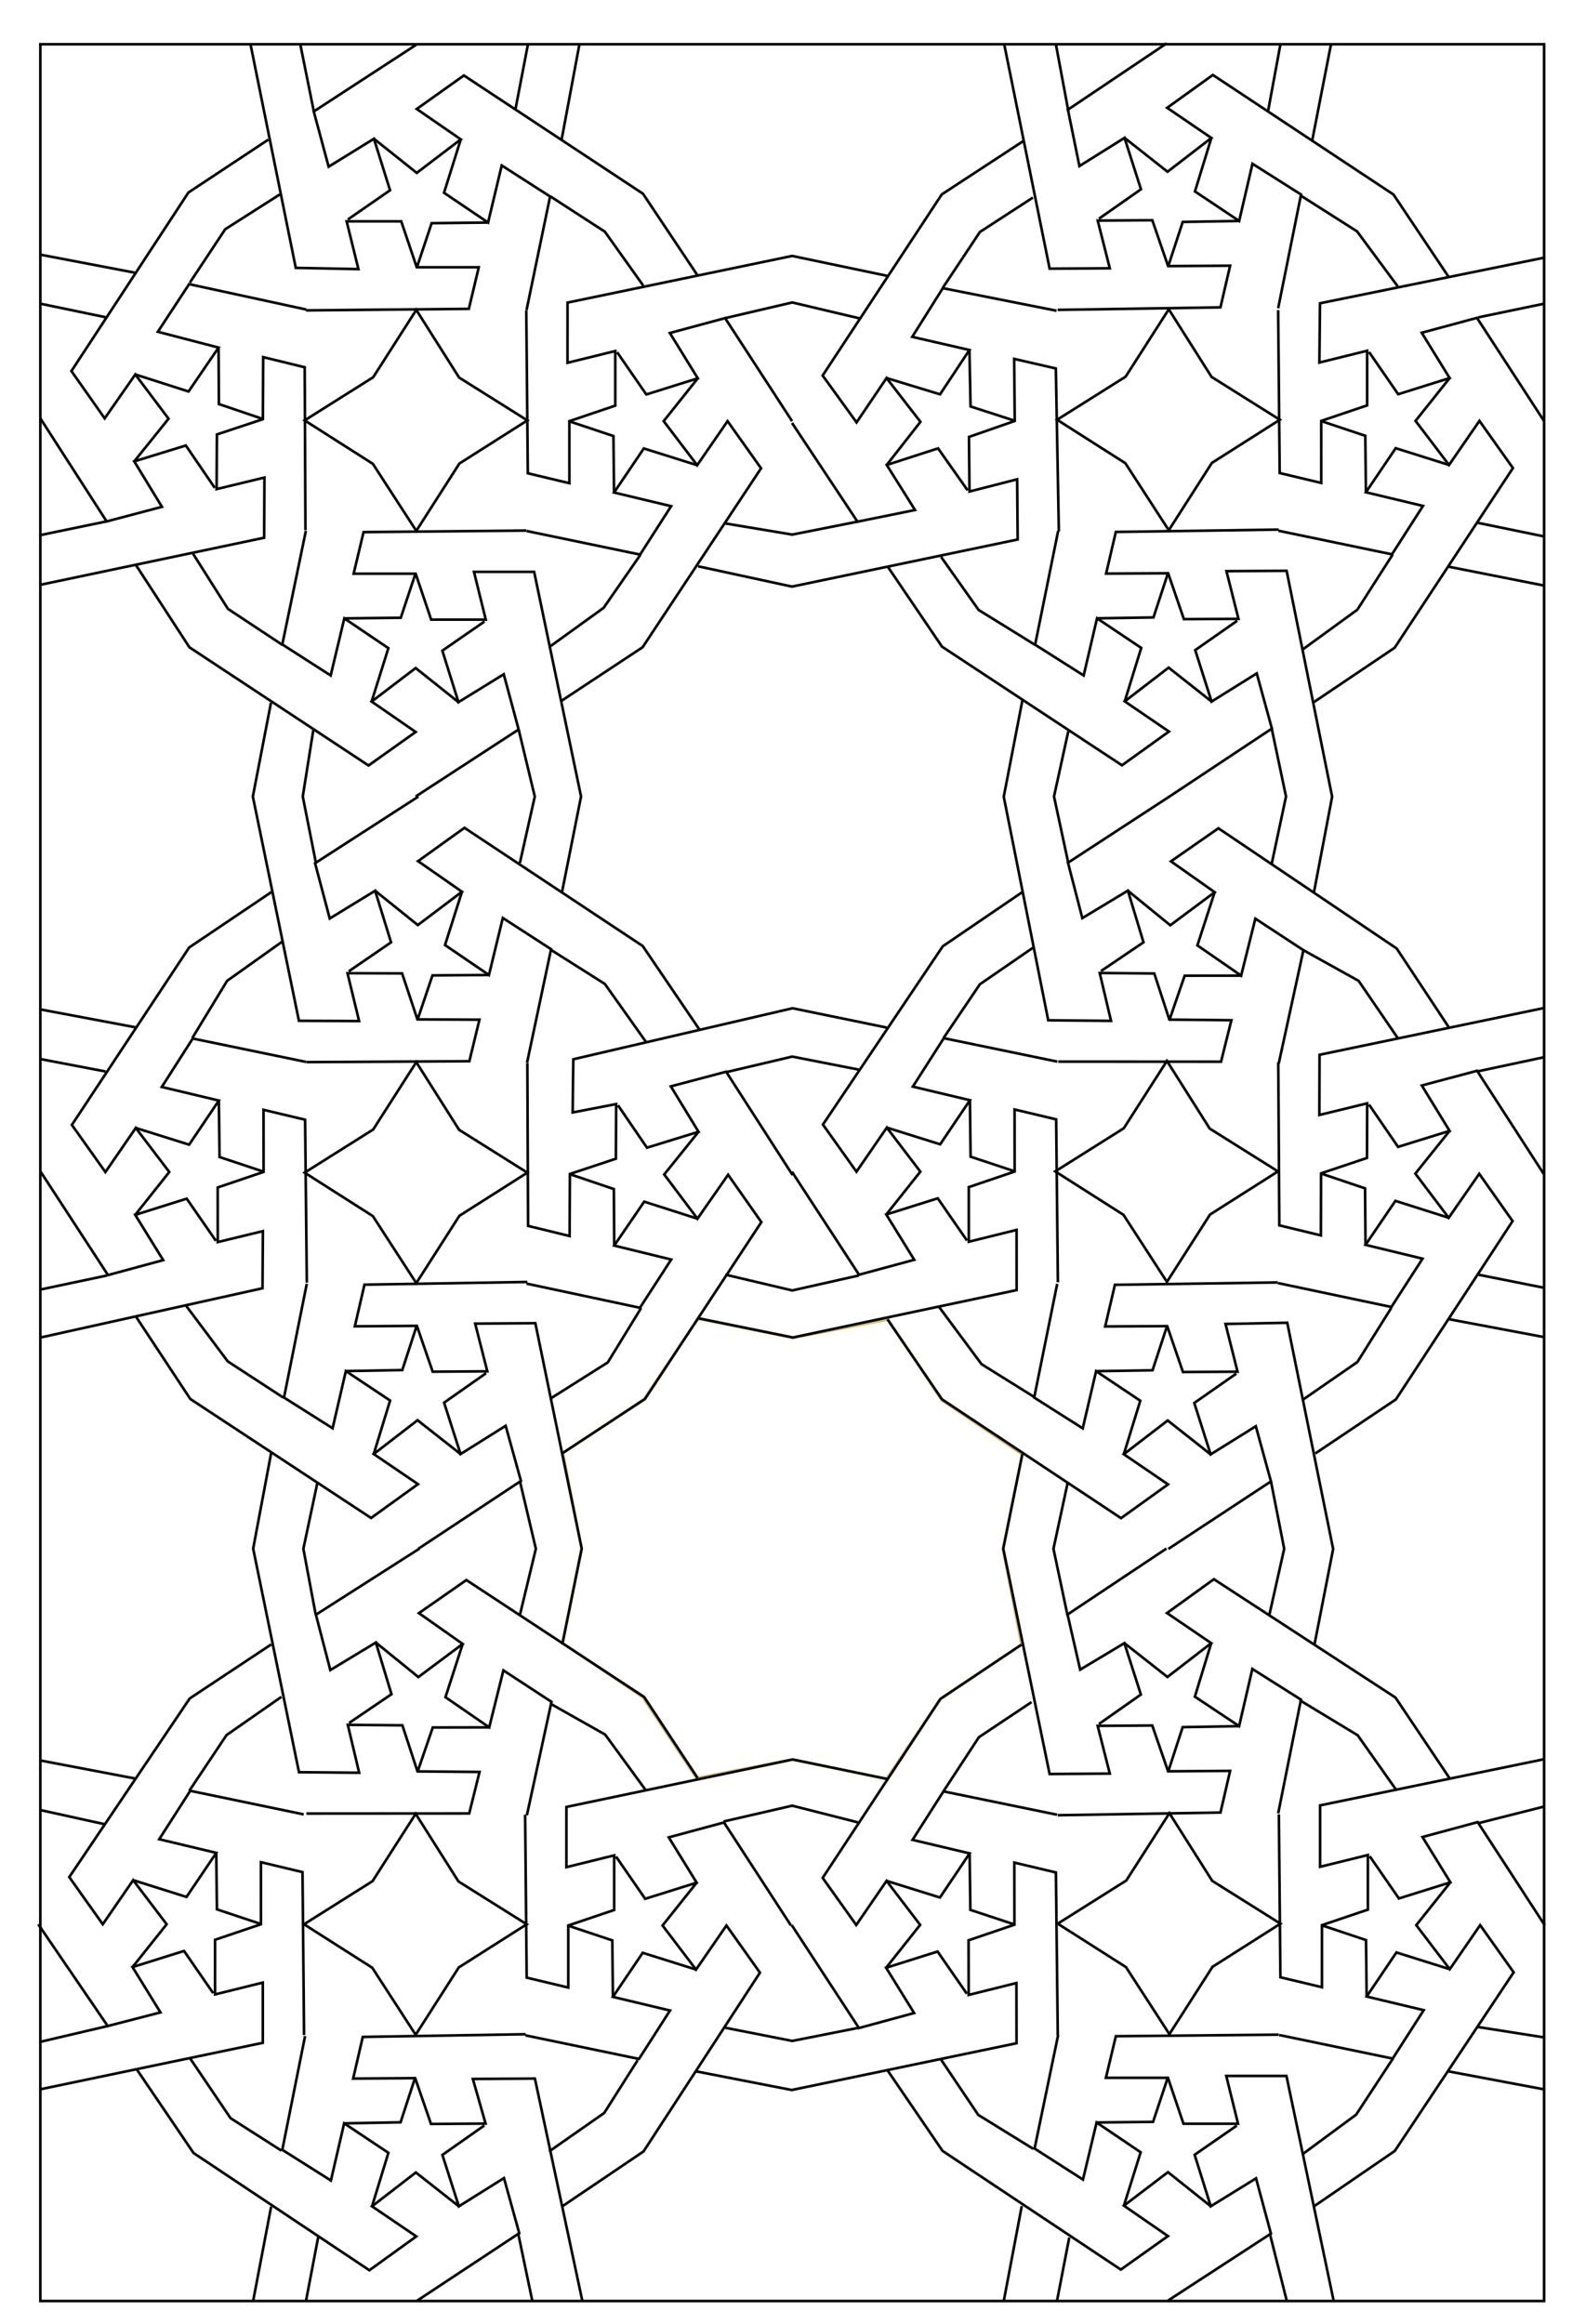 <svg xmlns="http://www.w3.org/2000/svg" xmlns:xlink="http://www.w3.org/1999/xlink" xmlns:inkscape="http://www.inkscape.org/namespaces/inkscape" version="1.1" width="360" height="532" viewBox="0 0 360 532">
<g>
<path stroke-width=".597" stroke-linecap="butt" stroke-miterlimit="4" stroke-linejoin="miter" fill="none" stroke="#d9bb7a" d="M128.941 332.535 147.434 320.258 159.844 301.855 181.602 306.25 203.387 302.012 215.664 320.504 234.066 332.914 229.672 354.672 233.91 376.461 215.418 388.734 203.008 407.137 181.25 402.742 159.461 406.98 147.188 388.488 128.785 376.078 133.18 354.32ZM128.941 332.535"/>
<path stroke-width=".597" stroke-linecap="butt" stroke-miterlimit="4" stroke-linejoin="miter" fill="none" stroke="#000000" d="M9.242 10.129H353.609V526.68H9.242Z"/>
<path stroke-width=".597" stroke-linecap="butt" stroke-miterlimit="4" stroke-linejoin="miter" fill="none" stroke="#000000" d="M120.551 121.438 83.258 121.793 80.984 131.312H95.191L98.742 141.824H111.246L108.547 130.887H122.324L133.066 182.312 128.719 204.113"/>
<path stroke-width=".597" stroke-linecap="butt" stroke-miterlimit="4" stroke-linejoin="miter" fill="none" stroke="#000000" d="M110.961 142.25 101.301 148.93 104.992 160.719 115.363 154.328 118.773 166.969 95.191 182.312"/>
<path stroke-width=".597" stroke-linecap="butt" stroke-miterlimit="4" stroke-linejoin="miter" fill="none" stroke="#000000" d="M104.992 160.719 95.191 152.906 85.105 160.578 95.191 167.539 84.395 175.211 43.387 148.168 31.121 129.324"/>
<path stroke-width=".597" stroke-linecap="butt" stroke-miterlimit="4" stroke-linejoin="miter" fill="none" stroke="#000000" d="M85.105 160.578 88.941 148.359 78.852 141.539 75.727 154.609 64.648 147.508 70.047 121.508"/>
<path stroke-width=".597" stroke-linecap="butt" stroke-miterlimit="4" stroke-linejoin="miter" fill="none" stroke="#000000" d="M78.996 141.539 91.781 141.398 95.191 131.168"/>
<path transform="matrix(-0,-1,1,-0,0,0)" stroke-width=".597" stroke-linecap="butt" stroke-miterlimit="4" stroke-linejoin="miter" fill="none" stroke="#000000" d="M-71.035 120.52-108.329 120.875-110.601 130.394-96.394 130.39-92.843 140.903H-80.343L-83.039 129.965-69.261 129.966-58.579 181.407-63.164 203.284"/>
<path transform="matrix(-0,-1,1,-0,0,0)" stroke-width=".597" stroke-linecap="butt" stroke-miterlimit="4" stroke-linejoin="miter" fill="none" stroke="#000000" d="M-80.624 141.329-90.287 148.01-86.591 159.8-76.222 153.405-72.812 166.05-96.395 181.394"/>
<path transform="matrix(-0,-1,1,-0,0,0)" stroke-width=".597" stroke-linecap="butt" stroke-miterlimit="4" stroke-linejoin="miter" fill="none" stroke="#000000" d="M-86.591 159.8-96.393 151.984-106.482 159.657-96.394 166.617-107.19 174.289-148.146 147.159-160.448 128.526"/>
<path transform="matrix(-0,-1,1,-0,0,0)" stroke-width=".597" stroke-linecap="butt" stroke-miterlimit="4" stroke-linejoin="miter" fill="none" stroke="#000000" d="M-106.482 159.657-102.646 147.439-112.733 140.619-115.859 153.693-126.938 146.587-121.539 120.589"/>
<path transform="matrix(-0,-1,1,-0,0,0)" stroke-width=".597" stroke-linecap="butt" stroke-miterlimit="4" stroke-linejoin="miter" fill="none" stroke="#000000" d="M-112.589 140.62-99.804 140.479-96.394 130.25"/>
<path transform="matrix(-1,0,-0,-1,0,0)" stroke-width=".597" stroke-linecap="butt" stroke-miterlimit="4" stroke-linejoin="miter" fill="none" stroke="#000000" d="M-70.076-71.045-107.369-70.689-109.642-61.171-95.435-61.173-91.885-50.66-79.381-50.658-82.08-61.597-67.732-61.313-57.371-10.153"/>
<path transform="matrix(-1,0,-0,-1,0,0)" stroke-width=".597" stroke-linecap="butt" stroke-miterlimit="4" stroke-linejoin="miter" fill="none" stroke="#000000" d="M-79.666-50.233-89.326-43.553-85.631-31.762-75.261-38.156-71.853-25.514-95.433-10.169"/>
<path transform="matrix(-1,0,-0,-1,0,0)" stroke-width=".597" stroke-linecap="butt" stroke-miterlimit="4" stroke-linejoin="miter" fill="none" stroke="#000000" d="M-85.631-31.762-95.437-39.575-105.522-31.903-95.435-24.946-106.231-17.271-147.251-44.347-159.657-62.911"/>
<path transform="matrix(-1,0,-0,-1,0,0)" stroke-width=".597" stroke-linecap="butt" stroke-miterlimit="4" stroke-linejoin="miter" fill="none" stroke="#000000" d="M-105.522-31.903-101.685-44.125-111.772-50.941-114.898-37.872-125.977-44.975-120.58-70.972"/>
<path transform="matrix(-1,0,-0,-1,0,0)" stroke-width=".597" stroke-linecap="butt" stroke-miterlimit="4" stroke-linejoin="miter" fill="none" stroke="#000000" d="M-111.631-50.941-98.846-51.084-95.435-61.313"/>
<path transform="matrix(-.005,1,-1,-.005,0,0)" stroke-width=".597" stroke-linecap="butt" stroke-miterlimit="4" stroke-linejoin="miter" fill="none" stroke="#000000" d="M121.004-70.554 83.712-70.197 81.439-60.679 95.642-60.677 99.194-50.166 111.698-50.164 109-61.105H122.777L133.819-9.85"/>
<path transform="matrix(-.005,1,-1,-.005,0,0)" stroke-width=".597" stroke-linecap="butt" stroke-miterlimit="4" stroke-linejoin="miter" fill="none" stroke="#000000" d="M111.415-49.741 101.753-43.064 105.448-31.272 115.817-37.663 119.226-25.022 95.644-9.677"/>
<path transform="matrix(-.005,1,-1,-.005,0,0)" stroke-width=".597" stroke-linecap="butt" stroke-miterlimit="4" stroke-linejoin="miter" fill="none" stroke="#000000" d="M105.448-31.272 95.643-39.083 85.556-31.412 95.643-24.45 84.846-16.78 43.854-43.363 31.658-61.597"/>
<path transform="matrix(-.005,1,-1,-.005,0,0)" stroke-width=".597" stroke-linecap="butt" stroke-miterlimit="4" stroke-linejoin="miter" fill="none" stroke="#000000" d="M85.556-31.412 89.392-43.629 79.306-50.45 75.76-36.524 64.821-43.631 70.5-70.481"/>
<path transform="matrix(-.005,1,-1,-.005,0,0)" stroke-width=".597" stroke-linecap="butt" stroke-miterlimit="4" stroke-linejoin="miter" fill="none" stroke="#000000" d="M79.45-50.451 92.235-50.591 95.645-60.821"/>
<path transform="matrix(-0,-1,1,-0,0,0)" stroke-width=".597" stroke-linecap="butt" stroke-miterlimit="4" stroke-linejoin="miter" fill="none" stroke="#000000" d="M-70.978 292.703-108.271 293.058-110.544 302.577-96.337 302.574-92.786 313.087H-80.282L-82.981 302.149-69.415 302.29-58.983 353.59"/>
<path transform="matrix(-0,-1,1,-0,0,0)" stroke-width=".597" stroke-linecap="butt" stroke-miterlimit="4" stroke-linejoin="miter" fill="none" stroke="#000000" d="M-80.567 313.517-90.229 320.193-86.534 331.983-76.165 325.588-72.755 338.234-96.338 353.578"/>
<path transform="matrix(-0,-1,1,-0,0,0)" stroke-width=".597" stroke-linecap="butt" stroke-miterlimit="4" stroke-linejoin="miter" fill="none" stroke="#000000" d="M-86.534 331.983-96.336 324.168-106.425 331.84-96.337 338.801-107.133 346.473-148.253 319.397-160.7 300.905"/>
<path transform="matrix(-0,-1,1,-0,0,0)" stroke-width=".597" stroke-linecap="butt" stroke-miterlimit="4" stroke-linejoin="miter" fill="none" stroke="#000000" d="M-106.425 331.84-102.589 319.623-112.676 312.803-115.802 325.876-126.881 318.771-121.482 292.773"/>
<path transform="matrix(-0,-1,1,-0,0,0)" stroke-width=".597" stroke-linecap="butt" stroke-miterlimit="4" stroke-linejoin="miter" fill="none" stroke="#000000" d="M-112.532 312.803-99.747 312.663-96.337 302.433"/>
<path transform="matrix(-1,.006,-.006,-1,0,0)" stroke-width=".597" stroke-linecap="butt" stroke-miterlimit="4" stroke-linejoin="miter" fill="none" stroke="#000000" d="M-241.77-72.379-279.061-72.024-281.334-62.505-267.127-62.507-263.577-51.995-251.073-51.994-253.773-62.931-239.996-62.932-229.888-11.429"/>
<path transform="matrix(-1,.006,-.006,-1,0,0)" stroke-width=".597" stroke-linecap="butt" stroke-miterlimit="4" stroke-linejoin="miter" fill="none" stroke="#000000" d="M-251.361-51.566-261.02-44.89-257.325-33.1-246.956-39.494-244.401-26.57-267.126-11.507"/>
<path transform="matrix(-1,.006,-.006,-1,0,0)" stroke-width=".597" stroke-linecap="butt" stroke-miterlimit="4" stroke-linejoin="miter" fill="none" stroke="#000000" d="M-257.325-33.1-267.128-40.913-277.214-33.24-267.129-26.28-277.64-18.82-318.839-46.44-331.349-65.358"/>
<path transform="matrix(-1,.006,-.006,-1,0,0)" stroke-width=".597" stroke-linecap="butt" stroke-miterlimit="4" stroke-linejoin="miter" fill="none" stroke="#000000" d="M-277.214-33.24-273.38-45.46-283.466-52.279-286.591-39.207-297.672-46.312-292.275-72.309"/>
<path transform="matrix(-1,.006,-.006,-1,0,0)" stroke-width=".597" stroke-linecap="butt" stroke-miterlimit="4" stroke-linejoin="miter" fill="none" stroke="#000000" d="M-283.322-52.278-270.536-52.421-267.126-62.647"/>
<path transform="matrix(.009,1,-1,.009,0,0)" stroke-width=".597" stroke-linecap="butt" stroke-miterlimit="4" stroke-linejoin="miter" fill="none" stroke="#000000" d="M123.798-241.371 86.505-241.016 84.232-231.498 98.439-231.497 101.992-220.987 114.492-220.986 111.795-231.925 125.572-231.924 135.888-180.143 131.049-158.689"/>
<path transform="matrix(.009,1,-1,.009,0,0)" stroke-width=".597" stroke-linecap="butt" stroke-miterlimit="4" stroke-linejoin="miter" fill="none" stroke="#000000" d="M114.207-220.559 104.55-213.88 108.243-202.092 118.612-208.482 121.164-195.282 98.438-180.497"/>
<path transform="matrix(.009,1,-1,.009,0,0)" stroke-width=".597" stroke-linecap="butt" stroke-miterlimit="4" stroke-linejoin="miter" fill="none" stroke="#000000" d="M108.243-202.092 98.438-209.903 88.354-202.232 98.441-195.274 87.642-187.602 46.434-215.257 34.358-234.09"/>
<path transform="matrix(.009,1,-1,.009,0,0)" stroke-width=".597" stroke-linecap="butt" stroke-miterlimit="4" stroke-linejoin="miter" fill="none" stroke="#000000" d="M88.354-202.232 92.188-214.45 82.104-221.268 78.977-208.2 67.896-215.304 73.297-241.3"/>
<path transform="matrix(.009,1,-1,.009,0,0)" stroke-width=".597" stroke-linecap="butt" stroke-miterlimit="4" stroke-linejoin="miter" fill="none" stroke="#000000" d="M82.245-221.271 95.031-221.412 98.44-231.641"/>
<path transform="matrix(1,-.005,.005,1,0,0)" stroke-width=".597" stroke-linecap="butt" stroke-miterlimit="4" stroke-linejoin="miter" fill="none" stroke="#000000" d="M292.212 122.677 254.917 123.032 252.645 132.552 266.852 132.551 270.404 143.065 282.904 143.063 280.206 132.127 293.987 132.124 304.15 183.88 299.85 205.857"/>
<path transform="matrix(1,-.005,.005,1,0,0)" stroke-width=".597" stroke-linecap="butt" stroke-miterlimit="4" stroke-linejoin="miter" fill="none" stroke="#000000" d="M282.62 143.491 272.961 150.168 276.654 161.961 287.027 155.565 290.434 168.211 266.839 183.687 243.582 198.685 246.802 211.381 257.267 205.142 260.784 216.988 251.024 223.52"/>
<path transform="matrix(1,-.005,.005,1,0,0)" stroke-width=".597" stroke-linecap="butt" stroke-miterlimit="4" stroke-linejoin="miter" fill="none" stroke="#000000" d="M276.654 161.961 266.85 154.144 256.764 161.819 266.853 168.777 256.056 176.448 214.986 149.092 202.689 130.779"/>
<path transform="matrix(1,-.005,.005,1,0,0)" stroke-width=".597" stroke-linecap="butt" stroke-miterlimit="4" stroke-linejoin="miter" fill="none" stroke="#000000" d="M256.764 161.819 260.6 149.6 250.514 142.779 247.388 155.849 236.308 148.749 241.707 122.749"/>
<path transform="matrix(1,-.005,.005,1,0,0)" stroke-width=".597" stroke-linecap="butt" stroke-miterlimit="4" stroke-linejoin="miter" fill="none" stroke="#000000" d="M250.655 142.78 263.441 142.639 266.853 132.41"/>
<path transform="matrix(1,-.005,.005,1,0,0)" stroke-width=".597" stroke-linecap="butt" stroke-miterlimit="4" stroke-linejoin="miter" fill="none" stroke="#000000" d="M291.136 294.992 253.846 295.347 251.57 304.866 265.777 304.865 269.328 315.38 281.832 315.378 279.131 304.438 293.269 304.23 303.521 356.06 299.147 377.846"/>
<path transform="matrix(1,-.005,.005,1,0,0)" stroke-width=".597" stroke-linecap="butt" stroke-miterlimit="4" stroke-linejoin="miter" fill="none" stroke="#000000" d="M281.545 315.806 271.885 322.483 275.579 334.271 285.951 327.88 289.359 340.522 265.776 355.865"/>
<path transform="matrix(1,-.005,.005,1,0,0)" stroke-width=".597" stroke-linecap="butt" stroke-miterlimit="4" stroke-linejoin="miter" fill="none" stroke="#000000" d="M275.579 334.271 265.779 326.459 255.689 334.13 265.778 341.092 254.98 348.763 214.122 321.365 201.724 303"/>
<path transform="matrix(1,-.005,.005,1,0,0)" stroke-width=".597" stroke-linecap="butt" stroke-miterlimit="4" stroke-linejoin="miter" fill="none" stroke="#000000" d="M255.689 334.13 259.525 321.911 249.439 315.094 246.313 328.164 235.233 321.06 240.632 295.064"/>
<path transform="matrix(1,-.005,.005,1,0,0)" stroke-width=".597" stroke-linecap="butt" stroke-miterlimit="4" stroke-linejoin="miter" fill="none" stroke="#000000" d="M249.584 315.094 262.366 314.953 265.778 304.725"/>
<path transform="matrix(.003,-1,1,.003,0,0)" stroke-width=".597" stroke-linecap="butt" stroke-miterlimit="4" stroke-linejoin="miter" fill="none" stroke="#000000" d="M-242.295 293.46-279.586 293.814-281.859 303.334-267.652 303.332-264.1 313.847-251.6 313.848-254.298 302.908-240.516 302.907-229.63 354.394"/>
<path transform="matrix(.003,-1,1,.003,0,0)" stroke-width=".597" stroke-linecap="butt" stroke-miterlimit="4" stroke-linejoin="miter" fill="none" stroke="#000000" d="M-251.884 314.274-261.545 320.948-257.848 332.74-247.479 326.349-244.069 338.994-267.653 354.336"/>
<path transform="matrix(.003,-1,1,.003,0,0)" stroke-width=".597" stroke-linecap="butt" stroke-miterlimit="4" stroke-linejoin="miter" fill="none" stroke="#000000" d="M-257.848 332.74-267.652 324.926-277.739 332.597-267.653 339.559-278.451 347.232-319.339 320.637-331.769 302.219"/>
<path transform="matrix(.003,-1,1,.003,0,0)" stroke-width=".597" stroke-linecap="butt" stroke-miterlimit="4" stroke-linejoin="miter" fill="none" stroke="#000000" d="M-277.739 332.597-273.902 320.381-283.992 313.564-287.115 326.633-298.198 319.53-292.798 293.531"/>
<path transform="matrix(.003,-1,1,.003,0,0)" stroke-width=".597" stroke-linecap="butt" stroke-miterlimit="4" stroke-linejoin="miter" fill="none" stroke="#000000" d="M-283.847 313.563-271.062 313.422-267.652 303.191"/>
<path transform="matrix(-1,-.01,.01,-1,0,0)" stroke-width=".597" stroke-linecap="butt" stroke-miterlimit="4" stroke-linejoin="miter" fill="none" stroke="#000000" d="M-244.738-240.545-282.028-240.191-284.302-230.673-270.095-230.675-266.543-220.159-254.043-220.161-256.743-231.099-242.361-231.107-231.669-180.044-235.711-157.957"/>
<path transform="matrix(-1,-.01,.01,-1,0,0)" stroke-width=".597" stroke-linecap="butt" stroke-miterlimit="4" stroke-linejoin="miter" fill="none" stroke="#000000" d="M-260.295-201.268-270.094-209.082-280.183-201.409-270.096-194.449-280.891-186.777-321.989-213.878-334.074-231.748"/>
<path transform="matrix(-1,-.01,.01,-1,0,0)" stroke-width=".597" stroke-linecap="butt" stroke-miterlimit="4" stroke-linejoin="miter" fill="none" stroke="#000000" d="M-280.183-201.409-276.346-213.626-286.432-220.445-289.558-207.376-300.639-214.478-295.242-240.476"/>
<path transform="matrix(-1,-.01,.01,-1,0,0)" stroke-width=".597" stroke-linecap="butt" stroke-miterlimit="4" stroke-linejoin="miter" fill="none" stroke="#000000" d="M-286.291-220.447-273.504-220.587-270.096-230.816"/>
<path transform="matrix(.001,1,-1,.001,0,0)" stroke-width=".597" stroke-linecap="butt" stroke-miterlimit="4" stroke-linejoin="miter" fill="none" stroke="#000000" d="M293.744-241.97 256.455-241.611 254.18-232.093H268.387L271.94-221.584 284.44-221.581 281.743-232.52H295.52L306.317-181.26 301.891-159.599"/>
<path transform="matrix(.001,1,-1,.001,0,0)" stroke-width=".597" stroke-linecap="butt" stroke-miterlimit="4" stroke-linejoin="miter" fill="none" stroke="#000000" d="M284.155-221.155 274.495-214.477 278.188-202.686 288.558-209.078 291.969-196.436 268.387-181.093"/>
<path transform="matrix(.001,1,-1,.001,0,0)" stroke-width=".597" stroke-linecap="butt" stroke-miterlimit="4" stroke-linejoin="miter" fill="none" stroke="#000000" d="M278.188-202.686 268.387-210.5 258.301-202.829 268.387-195.867 257.59-188.197 216.808-215.688 204.497-233.811"/>
<path transform="matrix(.001,1,-1,.001,0,0)" stroke-width=".597" stroke-linecap="butt" stroke-miterlimit="4" stroke-linejoin="miter" fill="none" stroke="#000000" d="M258.301-202.829 262.136-215.046 252.05-221.868 248.925-208.795 237.843-215.899 243.24-241.896"/>
<path transform="matrix(.001,1,-1,.001,0,0)" stroke-width=".597" stroke-linecap="butt" stroke-miterlimit="4" stroke-linejoin="miter" fill="none" stroke="#000000" d="M252.19-221.868 264.975-222.009 268.387-232.238"/>
<path transform="matrix(.001,1,-1,.001,0,0)" stroke-width=".597" stroke-linecap="butt" stroke-miterlimit="4" stroke-linejoin="miter" fill="none" stroke="#000000" d="M293.651-69.97 256.362-69.615 254.087-60.097H268.294L271.847-49.584 284.347-49.585 281.849-59.922 294.927-59.821 306.13-9.077"/>
<path transform="matrix(.001,1,-1,.001,0,0)" stroke-width=".597" stroke-linecap="butt" stroke-miterlimit="4" stroke-linejoin="miter" fill="none" stroke="#000000" d="M284.062-49.159 274.402-42.481 278.095-30.69 288.465-37.082 291.876-24.44 268.294-9.097"/>
<path transform="matrix(.001,1,-1,.001,0,0)" stroke-width=".597" stroke-linecap="butt" stroke-miterlimit="4" stroke-linejoin="miter" fill="none" stroke="#000000" d="M278.095-30.69 268.294-38.503 258.208-30.833 268.294-23.871 257.497-16.201 216.918-43.098 204.241-61.96"/>
<path transform="matrix(.001,1,-1,.001,0,0)" stroke-width=".597" stroke-linecap="butt" stroke-miterlimit="4" stroke-linejoin="miter" fill="none" stroke="#000000" d="M258.208-30.833 262.043-43.05 251.957-49.868 248.832-36.799 237.75-43.903 243.147-69.9"/>
<path transform="matrix(.001,1,-1,.001,0,0)" stroke-width=".597" stroke-linecap="butt" stroke-miterlimit="4" stroke-linejoin="miter" fill="none" stroke="#000000" d="M252.097-49.868 264.882-50.013 268.294-60.242"/>
<path transform="matrix(-1,-.004,.004,-1,0,0)" stroke-width=".597" stroke-linecap="butt" stroke-miterlimit="4" stroke-linejoin="miter" fill="none" stroke="#000000" d="M-71.166-242.821-108.457-242.463-110.729-232.946H-96.522L-92.974-222.432-80.47-222.434-83.169-233.372-69.391-233.371-58.632-182.088-62.69-160.623"/>
<path transform="matrix(-1,-.004,.004,-1,0,0)" stroke-width=".597" stroke-linecap="butt" stroke-miterlimit="4" stroke-linejoin="miter" fill="none" stroke="#000000" d="M-80.754-222.007-90.416-215.329-86.722-203.538-76.352-209.93-72.94-197.287-96.526-181.946"/>
<path transform="matrix(-1,-.004,.004,-1,0,0)" stroke-width=".597" stroke-linecap="butt" stroke-miterlimit="4" stroke-linejoin="miter" fill="none" stroke="#000000" d="M-86.722-203.538-96.526-211.352-106.609-203.681-96.524-196.72-107.12-189.05-148.055-215.944-161.195-235.128"/>
<path transform="matrix(-1,-.004,.004,-1,0,0)" stroke-width=".597" stroke-linecap="butt" stroke-miterlimit="4" stroke-linejoin="miter" fill="none" stroke="#000000" d="M-106.609-203.681-102.773-215.899-112.862-222.716-115.988-209.649-127.07-216.751-121.669-242.748"/>
<path transform="matrix(-1,-.004,.004,-1,0,0)" stroke-width=".597" stroke-linecap="butt" stroke-miterlimit="4" stroke-linejoin="miter" fill="none" stroke="#000000" d="M-112.721-222.716-99.933-222.859-96.523-233.087"/>
<path transform="matrix(.005,-1,1,.005,0,0)" stroke-width=".597" stroke-linecap="butt" stroke-miterlimit="4" stroke-linejoin="miter" fill="none" stroke="#000000" d="M-242.693 121.979-279.984 122.334-282.257 131.854-268.05 131.852-264.502 142.365-251.998 142.364-253.965 132.41-241.789 132.501-229.861 182.652-234.191 204.273"/>
<path transform="matrix(.005,-1,1,.005,0,0)" stroke-width=".597" stroke-linecap="butt" stroke-miterlimit="4" stroke-linejoin="miter" fill="none" stroke="#000000" d="M-252.285 142.792-261.945 149.468-258.249 161.261-247.881 154.866-244.469 167.512-268.052 182.852"/>
<path transform="matrix(.005,-1,1,.005,0,0)" stroke-width=".597" stroke-linecap="butt" stroke-miterlimit="4" stroke-linejoin="miter" fill="none" stroke="#000000" d="M-258.249 161.261-268.052 153.446-278.14 161.117-268.052 168.079-278.847 175.75-319.473 149.295-331.932 130.525"/>
<path transform="matrix(.005,-1,1,.005,0,0)" stroke-width=".597" stroke-linecap="butt" stroke-miterlimit="4" stroke-linejoin="miter" fill="none" stroke="#000000" d="M-278.14 161.117-274.303 148.901-284.39 142.08-287.516 155.151-298.597 148.047-293.196 122.049"/>
<path transform="matrix(.005,-1,1,.005,0,0)" stroke-width=".597" stroke-linecap="butt" stroke-miterlimit="4" stroke-linejoin="miter" fill="none" stroke="#000000" d="M-284.246 142.079-271.461 141.941-268.051 131.712"/>
<path transform="matrix(1,-.007,.007,1,0,0)" stroke-width=".597" stroke-linecap="butt" stroke-miterlimit="4" stroke-linejoin="miter" fill="none" stroke="#000000" d="M118.696 294.257 81.405 294.613 79.133 304.132 93.34 304.131 96.89 314.644 109.394 314.643 106.695 303.707H120.472L130.73 355.386 126.14 377.234"/>
<path transform="matrix(1,-.007,.007,1,0,0)" stroke-width=".597" stroke-linecap="butt" stroke-miterlimit="4" stroke-linejoin="miter" fill="none" stroke="#000000" d="M109.109 315.071 99.447 321.747 103.14 333.538 113.512 327.144 116.922 339.788 93.341 355.131"/>
<path transform="matrix(1,-.007,.007,1,0,0)" stroke-width=".597" stroke-linecap="butt" stroke-miterlimit="4" stroke-linejoin="miter" fill="none" stroke="#000000" d="M103.14 333.538 93.338 325.725 83.254 333.395 93.34 340.358 82.541 348.027 41.338 320.5 29.084 301.655"/>
<path transform="matrix(1,-.007,.007,1,0,0)" stroke-width=".597" stroke-linecap="butt" stroke-miterlimit="4" stroke-linejoin="miter" fill="none" stroke="#000000" d="M83.254 333.395 87.087 321.179 77.001 314.36 73.877 327.429 62.796 320.326 68.192 294.327"/>
<path transform="matrix(1,-.007,.007,1,0,0)" stroke-width=".597" stroke-linecap="butt" stroke-miterlimit="4" stroke-linejoin="miter" fill="none" stroke="#000000" d="M77.146 314.361 89.928 314.218 93.337 303.991"/>
<path transform="matrix(1,-.007,.007,1,0,0)" stroke-width=".597" stroke-linecap="butt" stroke-miterlimit="4" stroke-linejoin="miter" fill="none" stroke="#000000" d="M117.103 466.43 79.811 466.785 77.539 476.305 91.743 476.304 95.296 486.817 107.796 486.816 104.952 476.589 119.159 476.592 129.667 527.562"/>
<path transform="matrix(1,-.007,.007,1,0,0)" stroke-width=".597" stroke-linecap="butt" stroke-miterlimit="4" stroke-linejoin="miter" fill="none" stroke="#000000" d="M107.512 487.243 97.853 493.92 101.546 505.711 111.918 499.32 115.328 511.961 91.743 527.304"/>
<path transform="matrix(1,-.007,.007,1,0,0)" stroke-width=".597" stroke-linecap="butt" stroke-miterlimit="4" stroke-linejoin="miter" fill="none" stroke="#000000" d="M101.546 505.711 91.744 497.898 81.657 505.571 91.746 512.531 80.948 520.203 40.874 493.087 27.889 473.682"/>
<path transform="matrix(1,-.007,.007,1,0,0)" stroke-width=".597" stroke-linecap="butt" stroke-miterlimit="4" stroke-linejoin="miter" fill="none" stroke="#000000" d="M81.657 505.571 85.494 493.351 75.407 486.533 72.283 499.601 61.203 492.499 66.598 466.504"/>
<path transform="matrix(1,-.007,.007,1,0,0)" stroke-width=".597" stroke-linecap="butt" stroke-miterlimit="4" stroke-linejoin="miter" fill="none" stroke="#000000" d="M75.548 486.534 88.334 486.39 91.744 476.163"/>
<path transform="matrix(0,-1,1,0,0,0)" stroke-width=".597" stroke-linecap="butt" stroke-miterlimit="4" stroke-linejoin="miter" fill="none" stroke="#000000" d="M-415.366 120.26-452.658 120.615-454.929 130.135H-440.722L-437.172 140.649H-424.672L-427.37 129.709H-413.589L-402.722 181.549-407.184 203.144"/>
<path transform="matrix(0,-1,1,0,0,0)" stroke-width=".597" stroke-linecap="butt" stroke-miterlimit="4" stroke-linejoin="miter" fill="none" stroke="#000000" d="M-424.953 141.075-434.615 147.75-430.92 159.542-420.551 153.148-417.141 165.796-440.722 181.135"/>
<path transform="matrix(0,-1,1,0,0,0)" stroke-width=".597" stroke-linecap="butt" stroke-miterlimit="4" stroke-linejoin="miter" fill="none" stroke="#000000" d="M-430.92 159.542-440.723 151.729-450.811 159.4-440.723 166.361-451.521 174.033-492.435 147.377-504.922 128.889"/>
<path transform="matrix(0,-1,1,0,0,0)" stroke-width=".597" stroke-linecap="butt" stroke-miterlimit="4" stroke-linejoin="miter" fill="none" stroke="#000000" d="M-450.811 159.4-446.975 147.184-457.063 140.362-460.187 153.434-471.268 146.332-465.869 120.334"/>
<path transform="matrix(0,-1,1,0,0,0)" stroke-width=".597" stroke-linecap="butt" stroke-miterlimit="4" stroke-linejoin="miter" fill="none" stroke="#000000" d="M-456.918 140.362-444.133 140.222-440.722 129.994"/>
<path transform="matrix(-1,-.009,.009,-1,0,0)" stroke-width=".597" stroke-linecap="butt" stroke-miterlimit="4" stroke-linejoin="miter" fill="none" stroke="#000000" d="M-73.893-414.435-111.183-414.077-113.456-404.559-99.249-404.561-95.696-394.048-83.196-394.046-85.897-404.985-72.116-404.987-61.162-353.915-65.105-331.878"/>
<path transform="matrix(-1,-.009,.009,-1,0,0)" stroke-width=".597" stroke-linecap="butt" stroke-miterlimit="4" stroke-linejoin="miter" fill="none" stroke="#000000" d="M-83.481-393.621-93.14-386.943-89.446-375.154-79.077-381.546-75.668-368.902-99.249-353.561"/>
<path transform="matrix(-1,-.009,.009,-1,0,0)" stroke-width=".597" stroke-linecap="butt" stroke-miterlimit="4" stroke-linejoin="miter" fill="none" stroke="#000000" d="M-89.446-375.154-99.251-382.967-109.334-375.297-99.248-368.335-110.047-360.662-150.997-387.062-163.394-405.475"/>
<path transform="matrix(-1,-.009,.009,-1,0,0)" stroke-width=".597" stroke-linecap="butt" stroke-miterlimit="4" stroke-linejoin="miter" fill="none" stroke="#000000" d="M-109.334-375.297-105.501-387.514-115.585-394.332-118.711-381.263-129.79-388.365-124.393-414.361"/>
<path transform="matrix(-1,-.009,.009,-1,0,0)" stroke-width=".597" stroke-linecap="butt" stroke-miterlimit="4" stroke-linejoin="miter" fill="none" stroke="#000000" d="M-115.445-394.333-102.657-394.474-99.25-404.702"/>
<path transform="matrix(0,1,-1,0,0,0)" stroke-width=".597" stroke-linecap="butt" stroke-miterlimit="4" stroke-linejoin="miter" fill="none" stroke="#000000" d="M465.799-69.631 428.506-69.277 426.235-59.758 440.438-59.76 443.991-49.247 456.495-49.246 453.793-60.184 467.575-60.186 478.228-9.176"/>
<path transform="matrix(0,1,-1,0,0,0)" stroke-width=".597" stroke-linecap="butt" stroke-miterlimit="4" stroke-linejoin="miter" fill="none" stroke="#000000" d="M456.21-48.82 446.549-42.142 450.242-30.352 460.614-36.745 463.738-24.67 440.439-8.756"/>
<path transform="matrix(0,1,-1,0,0,0)" stroke-width=".597" stroke-linecap="butt" stroke-miterlimit="4" stroke-linejoin="miter" fill="none" stroke="#000000" d="M450.242-30.352 440.439-38.166 430.352-30.495 440.441-23.533 429.643-15.863 388.76-43.446 376.387-62.112"/>
<path transform="matrix(0,1,-1,0,0,0)" stroke-width=".597" stroke-linecap="butt" stroke-miterlimit="4" stroke-linejoin="miter" fill="none" stroke="#000000" d="M430.352-30.495 434.189-42.71 424.101-49.531 420.978-36.462 409.897-43.565 415.295-69.56"/>
<path transform="matrix(0,1,-1,0,0,0)" stroke-width=".597" stroke-linecap="butt" stroke-miterlimit="4" stroke-linejoin="miter" fill="none" stroke="#000000" d="M424.245-49.531 437.03-49.674 440.438-59.9"/>
<path transform="matrix(0,-1,1,0,0,0)" stroke-width=".597" stroke-linecap="butt" stroke-miterlimit="4" stroke-linejoin="miter" fill="none" stroke="#000000" d="M-415.285 292.869-452.578 293.224-454.853 302.741-440.646 302.74-437.092 313.255H-424.592L-427.29 302.314H-413.228L-402.634 353.733"/>
<path transform="matrix(0,-1,1,0,0,0)" stroke-width=".597" stroke-linecap="butt" stroke-miterlimit="4" stroke-linejoin="miter" fill="none" stroke="#000000" d="M-424.877 313.681-434.535 320.359-430.844 332.151-420.471 325.758-417.061 338.401-440.646 353.744"/>
<path transform="matrix(0,-1,1,0,0,0)" stroke-width=".597" stroke-linecap="butt" stroke-miterlimit="4" stroke-linejoin="miter" fill="none" stroke="#000000" d="M-430.844 332.151-440.647 324.334-450.73 332.009-440.646 338.967-451.441 346.642-492.324 319.42-505.01 300.904"/>
<path transform="matrix(0,-1,1,0,0,0)" stroke-width=".597" stroke-linecap="butt" stroke-miterlimit="4" stroke-linejoin="miter" fill="none" stroke="#000000" d="M-450.73 332.009-446.894 319.789-456.982 312.972-460.107 326.039-471.188 318.937-465.789 292.939"/>
<path transform="matrix(0,-1,1,0,0,0)" stroke-width=".597" stroke-linecap="butt" stroke-miterlimit="4" stroke-linejoin="miter" fill="none" stroke="#000000" d="M-456.842 312.972-444.057 312.827-440.646 302.6"/>
<path transform="matrix(-1,.007,-.007,-1,0,0)" stroke-width=".597" stroke-linecap="butt" stroke-miterlimit="4" stroke-linejoin="miter" fill="none" stroke="#000000" d="M-239.29-417.159-276.582-416.805-278.854-407.285-264.651-407.286-261.098-396.773-248.598-396.774-251.297-407.714-237.515-407.713-227.26-356.053-231.779-334.49"/>
<path transform="matrix(-1,.007,-.007,-1,0,0)" stroke-width=".597" stroke-linecap="butt" stroke-miterlimit="4" stroke-linejoin="miter" fill="none" stroke="#000000" d="M-248.882-396.35-258.541-389.67-254.849-377.879-244.679-383.872-241.875-371.231-264.649-356.286"/>
<path transform="matrix(-1,.007,-.007,-1,0,0)" stroke-width=".597" stroke-linecap="butt" stroke-miterlimit="4" stroke-linejoin="miter" fill="none" stroke="#000000" d="M-254.849-377.879-264.651-385.692-274.734-378.023-264.649-371.059-275.448-363.391-316.834-390.768-329.055-409.258"/>
<path transform="matrix(-1,.007,-.007,-1,0,0)" stroke-width=".597" stroke-linecap="butt" stroke-miterlimit="4" stroke-linejoin="miter" fill="none" stroke="#000000" d="M-274.734-378.023-270.901-390.239-280.987-397.058-284.111-383.989-295.192-391.093-289.795-417.091"/>
<path transform="matrix(-1,.007,-.007,-1,0,0)" stroke-width=".597" stroke-linecap="butt" stroke-miterlimit="4" stroke-linejoin="miter" fill="none" stroke="#000000" d="M-280.846-397.057-268.06-397.2-264.65-407.43"/>
<path transform="matrix(.002,1,-1,.002,0,0)" stroke-width=".597" stroke-linecap="butt" stroke-miterlimit="4" stroke-linejoin="miter" fill="none" stroke="#000000" d="M466.36-241.306 429.066-240.952 426.794-231.434 441.001-231.433 444.552-220.921 457.056-220.92 454.354-231.86H468.135L478.738-180.348 474.431-158.479"/>
<path transform="matrix(.002,1,-1,.002,0,0)" stroke-width=".597" stroke-linecap="butt" stroke-miterlimit="4" stroke-linejoin="miter" fill="none" stroke="#000000" d="M456.77-220.495 447.11-213.818 450.802-202.024 461.176-208.419 464.585-195.774 441-180.433"/>
<path transform="matrix(.002,1,-1,.002,0,0)" stroke-width=".597" stroke-linecap="butt" stroke-miterlimit="4" stroke-linejoin="miter" fill="none" stroke="#000000" d="M450.802-202.024 441-209.839 430.916-202.167 441.002-195.206 430.203-187.535 389.311-214.573 376.927-233.136"/>
<path transform="matrix(.002,1,-1,.002,0,0)" stroke-width=".597" stroke-linecap="butt" stroke-miterlimit="4" stroke-linejoin="miter" fill="none" stroke="#000000" d="M430.916-202.167 434.748-214.385 424.662-221.204 421.539-208.133 410.457-215.24 415.856-241.236"/>
<path transform="matrix(.002,1,-1,.002,0,0)" stroke-width=".597" stroke-linecap="butt" stroke-miterlimit="4" stroke-linejoin="miter" fill="none" stroke="#000000" d="M424.807-221.204 437.592-221.347 441.002-231.578"/>
<path transform="matrix(1,0,-0,1,0,0)" stroke-width=".597" stroke-linecap="butt" stroke-miterlimit="4" stroke-linejoin="miter" fill="none" stroke="#000000" d="M292.829 465.712 255.537 466.066 253.262 475.586 267.469 475.582 271.022 486.097H283.522L280.824 475.157H294.605L305.408 526.599"/>
<path transform="matrix(1,0,-0,1,0,0)" stroke-width=".597" stroke-linecap="butt" stroke-miterlimit="4" stroke-linejoin="miter" fill="none" stroke="#000000" d="M283.237 486.523 273.579 493.202 277.273 504.99 287.643 498.6 291.052 511.244 267.47 526.586"/>
<path transform="matrix(1,0,-0,1,0,0)" stroke-width=".597" stroke-linecap="butt" stroke-miterlimit="4" stroke-linejoin="miter" fill="none" stroke="#000000" d="M277.273 504.99 267.471 497.18 257.383 504.85 267.47 511.813 256.672 519.483 215.856 492.322 203.285 473.923"/>
<path transform="matrix(1,0,-0,1,0,0)" stroke-width=".597" stroke-linecap="butt" stroke-miterlimit="4" stroke-linejoin="miter" fill="none" stroke="#000000" d="M257.383 504.85 261.219 492.631 251.132 485.813 248.006 498.884 236.926 491.778 242.326 465.78"/>
<path transform="matrix(1,0,-0,1,0,0)" stroke-width=".597" stroke-linecap="butt" stroke-miterlimit="4" stroke-linejoin="miter" fill="none" stroke="#000000" d="M251.276 485.813 264.061 485.669 267.469 475.441"/>
<path stroke-width=".597" stroke-linecap="butt" stroke-miterlimit="4" stroke-linejoin="miter" fill="none" stroke="#000000" d="M9.242 231.043 31.121 235.16"/>
<path stroke-width=".597" stroke-linecap="butt" stroke-miterlimit="4" stroke-linejoin="miter" fill="none" stroke="#000000" d="M9.242 58.289 30.836 62.41"/>
<path stroke-width=".597" stroke-linecap="butt" stroke-miterlimit="4" stroke-linejoin="miter" fill="none" stroke="#000000" d="M128.578 32.148 132.695 10.129"/>
<path stroke-width=".597" stroke-linecap="butt" stroke-miterlimit="4" stroke-linejoin="miter" fill="none" stroke="#000000" d="M300.477 32.293 304.809 10.129"/>
<path stroke-width=".597" stroke-linecap="butt" stroke-miterlimit="4" stroke-linejoin="miter" fill="none" stroke="#000000" d="M331.762 129.715 353.609 134.035"/>
<path stroke-width=".597" stroke-linecap="butt" stroke-miterlimit="4" stroke-linejoin="miter" fill="none" stroke="#000000" d="M331.73 301.934 353.609 306.051"/>
<path stroke-width=".597" stroke-linecap="butt" stroke-miterlimit="4" stroke-linejoin="miter" fill="none" stroke="#000000" d="M9.242 402.953 30.895 407.074"/>
<path stroke-width=".597" stroke-linecap="butt" stroke-miterlimit="4" stroke-linejoin="miter" fill="none" stroke="#000000" d="M57.969 526.68 62.09 505.086"/>
<path stroke-width=".597" stroke-linecap="butt" stroke-miterlimit="4" stroke-linejoin="miter" fill="none" stroke="#000000" d="M229.871 526.68 233.988 504.945"/>
<path stroke-width=".597" stroke-linecap="butt" stroke-miterlimit="4" stroke-linejoin="miter" fill="none" stroke="#000000" d="M353.609 478.234 331.73 474.117"/>
<path stroke-width=".597" stroke-linecap="butt" stroke-miterlimit="4" stroke-linejoin="miter" fill="none" stroke="#000000" d="M71.891 25.613 68.766 10.129"/>
<path stroke-width=".597" stroke-linecap="butt" stroke-miterlimit="4" stroke-linejoin="miter" fill="none" stroke="#000000" d="M43.48 64.684 51.578 52.465 64.078 44.508"/>
<path stroke-width=".597" stroke-linecap="butt" stroke-miterlimit="4" stroke-linejoin="miter" fill="none" stroke="#000000" d="M24.301 72.637 9.242 69.512"/>
<path stroke-width=".597" stroke-linecap="butt" stroke-miterlimit="4" stroke-linejoin="miter" fill="none" stroke="#000000" d="M118.062 24.906 120.906 10.129"/>
<path stroke-width=".597" stroke-linecap="butt" stroke-miterlimit="4" stroke-linejoin="miter" fill="none" stroke="#000000" d="M126.02 44.938 138.52 53.035 147.328 65.395"/>
<path stroke-width=".597" stroke-linecap="butt" stroke-miterlimit="4" stroke-linejoin="miter" fill="none" stroke="#000000" d="M166.223 72.781 181.426 69.23 197.051 72.922"/>
<path stroke-width=".597" stroke-linecap="butt" stroke-miterlimit="4" stroke-linejoin="miter" fill="none" stroke="#000000" d="M215.945 65.82 224.398 53.105 236.547 45.219"/>
<path stroke-width=".597" stroke-linecap="butt" stroke-miterlimit="4" stroke-linejoin="miter" fill="none" stroke="#000000" d="M244.645 25.332 241.805 10.129"/>
<path stroke-width=".597" stroke-linecap="butt" stroke-miterlimit="4" stroke-linejoin="miter" fill="none" stroke="#000000" d="M338.551 72.637 353.609 69.512"/>
<path stroke-width=".597" stroke-linecap="butt" stroke-miterlimit="4" stroke-linejoin="miter" fill="none" stroke="#000000" d="M297.918 44.793 310.777 52.961 320.082 65.535"/>
<path stroke-width=".597" stroke-linecap="butt" stroke-miterlimit="4" stroke-linejoin="miter" fill="none" stroke="#000000" d="M290.391 25.473 293.23 10.129"/>
<path stroke-width=".597" stroke-linecap="butt" stroke-miterlimit="4" stroke-linejoin="miter" fill="none" stroke="#000000" d="M338.266 245.25 353.609 241.98"/>
<path stroke-width=".597" stroke-linecap="butt" stroke-miterlimit="4" stroke-linejoin="miter" fill="none" stroke="#000000" d="M298.344 217.402 311.133 224.508 320.082 237.578"/>
<path stroke-width=".597" stroke-linecap="butt" stroke-miterlimit="4" stroke-linejoin="miter" fill="none" stroke="#000000" d="M291.242 166.828 294.508 182.312 291.242 197.656"/>
<path stroke-width=".597" stroke-linecap="butt" stroke-miterlimit="4" stroke-linejoin="miter" fill="none" stroke="#000000" d="M318.945 126.906 310.848 139.551 298.344 148.645"/>
<path stroke-width=".597" stroke-linecap="butt" stroke-miterlimit="4" stroke-linejoin="miter" fill="none" stroke="#000000" d="M338.406 119.664 353.609 122.789"/>
<path stroke-width=".597" stroke-linecap="butt" stroke-miterlimit="4" stroke-linejoin="miter" fill="none" stroke="#000000" d="M244.645 197.516 241.375 182.312 244.645 167.395"/>
<path stroke-width=".597" stroke-linecap="butt" stroke-miterlimit="4" stroke-linejoin="miter" fill="none" stroke="#000000" d="M237.113 147.648 224.117 139.621 215.52 127.477"/>
<path stroke-width=".597" stroke-linecap="butt" stroke-miterlimit="4" stroke-linejoin="miter" fill="none" stroke="#000000" d="M196.484 119.379 181.426 122.363 166.082 119.805"/>
<path stroke-width=".597" stroke-linecap="butt" stroke-miterlimit="4" stroke-linejoin="miter" fill="none" stroke="#000000" d="M146.617 127.051 138.238 139.125 126.02 147.934"/>
<path stroke-width=".597" stroke-linecap="butt" stroke-miterlimit="4" stroke-linejoin="miter" fill="none" stroke="#000000" d="M118.773 166.969 122.469 182.312 119.059 197.516"/>
<path stroke-width=".597" stroke-linecap="butt" stroke-miterlimit="4" stroke-linejoin="miter" fill="none" stroke="#000000" d="M126.16 217.402 138.52 225.219 147.898 238.43"/>
<path stroke-width=".597" stroke-linecap="butt" stroke-miterlimit="4" stroke-linejoin="miter" fill="none" stroke="#000000" d="M166.367 245.391 181.426 241.84 196.625 244.82"/>
<path stroke-width=".597" stroke-linecap="butt" stroke-miterlimit="4" stroke-linejoin="miter" fill="none" stroke="#000000" d="M216.09 237.578 224.398 225.289 236.688 216.836"/>
<path stroke-width=".597" stroke-linecap="butt" stroke-miterlimit="4" stroke-linejoin="miter" fill="none" stroke="#000000" d="M24.266 119.367 9.242 122.48"/>
<path stroke-width=".597" stroke-linecap="butt" stroke-miterlimit="4" stroke-linejoin="miter" fill="none" stroke="#000000" d="M64.648 147.594 52.195 139.359 44.055 126.5"/>
<path stroke-width=".597" stroke-linecap="butt" stroke-miterlimit="4" stroke-linejoin="miter" fill="none" stroke="#000000" d="M72.32 197.371 69.336 182.312 71.75 167.113"/>
<path stroke-width=".597" stroke-linecap="butt" stroke-miterlimit="4" stroke-linejoin="miter" fill="none" stroke="#000000" d="M44.047 237.578 52.004 224.508 64.789 215.414"/>
<path stroke-width=".597" stroke-linecap="butt" stroke-miterlimit="4" stroke-linejoin="miter" fill="none" stroke="#000000" d="M24.156 245.25 9.242 242.406"/>
<path stroke-width=".597" stroke-linecap="butt" stroke-miterlimit="4" stroke-linejoin="miter" fill="none" stroke="#000000" d="M23.863 417.52 9.242 414.305"/>
<path stroke-width=".597" stroke-linecap="butt" stroke-miterlimit="4" stroke-linejoin="miter" fill="none" stroke="#000000" d="M43.352 409.887 51.883 397.137 64.449 388.387"/>
<path stroke-width=".597" stroke-linecap="butt" stroke-miterlimit="4" stroke-linejoin="miter" fill="none" stroke="#000000" d="M72.285 369.504 69.473 354.496 72.688 339.367"/>
<path stroke-width=".597" stroke-linecap="butt" stroke-miterlimit="4" stroke-linejoin="miter" fill="none" stroke="#000000" d="M64.852 319.875 52.145 311.594 42.551 298.781"/>
<path stroke-width=".597" stroke-linecap="butt" stroke-miterlimit="4" stroke-linejoin="miter" fill="none" stroke="#000000" d="M24.469 291.949 9.242 295.164"/>
<path stroke-width=".597" stroke-linecap="butt" stroke-miterlimit="4" stroke-linejoin="miter" fill="none" stroke="#000000" d="M126.129 389.996 138.586 397.027 147.828 409.684"/>
<path stroke-width=".597" stroke-linecap="butt" stroke-miterlimit="4" stroke-linejoin="miter" fill="none" stroke="#000000" d="M165.707 416.918 181.426 413.301 196.449 417.117"/>
<path stroke-width=".597" stroke-linecap="butt" stroke-miterlimit="4" stroke-linejoin="miter" fill="none" stroke="#000000" d="M216.137 409.887 224.172 397.629 236.227 389.594"/>
<path stroke-width=".597" stroke-linecap="butt" stroke-miterlimit="4" stroke-linejoin="miter" fill="none" stroke="#000000" d="M244.465 369.703 241.25 354.496 244.465 339.566"/>
<path stroke-width=".597" stroke-linecap="butt" stroke-miterlimit="4" stroke-linejoin="miter" fill="none" stroke="#000000" d="M237.031 319.875 224.777 312.242 214.93 298.98"/>
<path stroke-width=".597" stroke-linecap="butt" stroke-miterlimit="4" stroke-linejoin="miter" fill="none" stroke="#000000" d="M196.648 291.949 181.426 295.367 166.109 291.75"/>
<path stroke-width=".597" stroke-linecap="butt" stroke-miterlimit="4" stroke-linejoin="miter" fill="none" stroke="#000000" d="M146.824 299.383 139.188 311.84 126.129 320.078"/>
<path stroke-width=".597" stroke-linecap="butt" stroke-miterlimit="4" stroke-linejoin="miter" fill="none" stroke="#000000" d="M119.098 339.164 122.715 354.496 119.098 369.504"/>
<path stroke-width=".597" stroke-linecap="butt" stroke-miterlimit="4" stroke-linejoin="miter" fill="none" stroke="#000000" d="M338.492 417.32 353.609 413.5"/>
<path stroke-width=".597" stroke-linecap="butt" stroke-miterlimit="4" stroke-linejoin="miter" fill="none" stroke="#000000" d="M297.707 389.191 310.922 397.184 319.605 409.484"/>
<path stroke-width=".597" stroke-linecap="butt" stroke-miterlimit="4" stroke-linejoin="miter" fill="none" stroke="#000000" d="M291.078 339.164 294.09 354.496 290.676 369.703"/>
<path stroke-width=".597" stroke-linecap="butt" stroke-miterlimit="4" stroke-linejoin="miter" fill="none" stroke="#000000" d="M318.602 299.383 310.859 311.746 298.512 320.277"/>
<path stroke-width=".597" stroke-linecap="butt" stroke-miterlimit="4" stroke-linejoin="miter" fill="none" stroke="#000000" d="M338.492 291.75 353.609 294.762"/>
<path stroke-width=".597" stroke-linecap="butt" stroke-miterlimit="4" stroke-linejoin="miter" fill="none" stroke="#000000" d="M290.875 511.547 294.691 526.68"/>
<path stroke-width=".597" stroke-linecap="butt" stroke-miterlimit="4" stroke-linejoin="miter" fill="none" stroke="#000000" d="M319.004 471.164 310.566 484.02 298.309 493.062"/>
<path stroke-width=".597" stroke-linecap="butt" stroke-miterlimit="4" stroke-linejoin="miter" fill="none" stroke="#000000" d="M338.289 463.93 353.609 466.34"/>
<path stroke-width=".597" stroke-linecap="butt" stroke-miterlimit="4" stroke-linejoin="miter" fill="none" stroke="#000000" d="M244.867 512.148 242.055 526.68"/>
<path stroke-width=".597" stroke-linecap="butt" stroke-miterlimit="4" stroke-linejoin="miter" fill="none" stroke="#000000" d="M236.629 491.855 224.027 484.078 215.332 471.164"/>
<path stroke-width=".597" stroke-linecap="butt" stroke-miterlimit="4" stroke-linejoin="miter" fill="none" stroke="#000000" d="M196.648 464.133 181.426 467.145 166.109 464.133"/>
<path stroke-width=".597" stroke-linecap="butt" stroke-miterlimit="4" stroke-linejoin="miter" fill="none" stroke="#000000" d="M146.02 471.566 138.375 483.629 125.727 492.461"/>
<path stroke-width=".597" stroke-linecap="butt" stroke-miterlimit="4" stroke-linejoin="miter" fill="none" stroke="#000000" d="M118.695 511.344 121.91 526.68"/>
<path stroke-width=".597" stroke-linecap="butt" stroke-miterlimit="4" stroke-linejoin="miter" fill="none" stroke="#000000" d="M72.887 511.949 70.074 526.68"/>
<path stroke-width=".597" stroke-linecap="butt" stroke-miterlimit="4" stroke-linejoin="miter" fill="none" stroke="#000000" d="M64.449 492.258 52.797 484.824 43.555 471.164"/>
<path stroke-width=".597" stroke-linecap="butt" stroke-miterlimit="4" stroke-linejoin="miter" fill="none" stroke="#000000" d="M24.668 463.73 9.242 467.348"/>
<path stroke-width=".597" stroke-linecap="butt" stroke-miterlimit="4" stroke-linejoin="miter" fill="none" stroke="#000000" d="M69.762 96.223 85.461 86.348 95.332 70.934 105.137 86.418 120.762 96.223 105.207 106.094 95.332 121.508 85.387 106.164ZM69.762 96.223"/>
<path stroke-width=".597" stroke-linecap="butt" stroke-miterlimit="4" stroke-linejoin="miter" fill="none" stroke="#000000" d="M242.086 96.078 257.785 86.207 267.66 70.793 277.461 86.277 293.09 96.078 277.531 105.953 267.66 121.367 257.715 106.023ZM242.086 96.078"/>
<path stroke-width=".597" stroke-linecap="butt" stroke-miterlimit="4" stroke-linejoin="miter" fill="none" stroke="#000000" d="M241.66 268.121 257.359 258.246 267.234 242.832 277.035 258.32 292.664 268.121 277.105 277.996 267.234 293.41 257.289 278.066ZM241.66 268.121"/>
<path stroke-width=".597" stroke-linecap="butt" stroke-miterlimit="4" stroke-linejoin="miter" fill="none" stroke="#000000" d="M69.762 268.406 85.461 258.531 95.332 243.117 105.137 258.602 120.762 268.406 105.207 278.277 95.332 293.691 85.387 278.352ZM69.762 268.406"/>
<path stroke-width=".597" stroke-linecap="butt" stroke-miterlimit="4" stroke-linejoin="miter" fill="none" stroke="#000000" d="M69.621 440.445 85.316 430.574 95.191 415.16 104.992 430.645 120.621 440.445 105.066 450.32 95.191 465.734 85.246 450.391ZM69.621 440.445"/>
<path stroke-width=".597" stroke-linecap="butt" stroke-miterlimit="4" stroke-linejoin="miter" fill="none" stroke="#000000" d="M242.23 440.305 257.926 430.43 267.801 415.016 277.605 430.504 293.23 440.305 277.676 450.18 267.801 465.594 257.855 450.25ZM242.23 440.305"/>
</g>
</svg>
